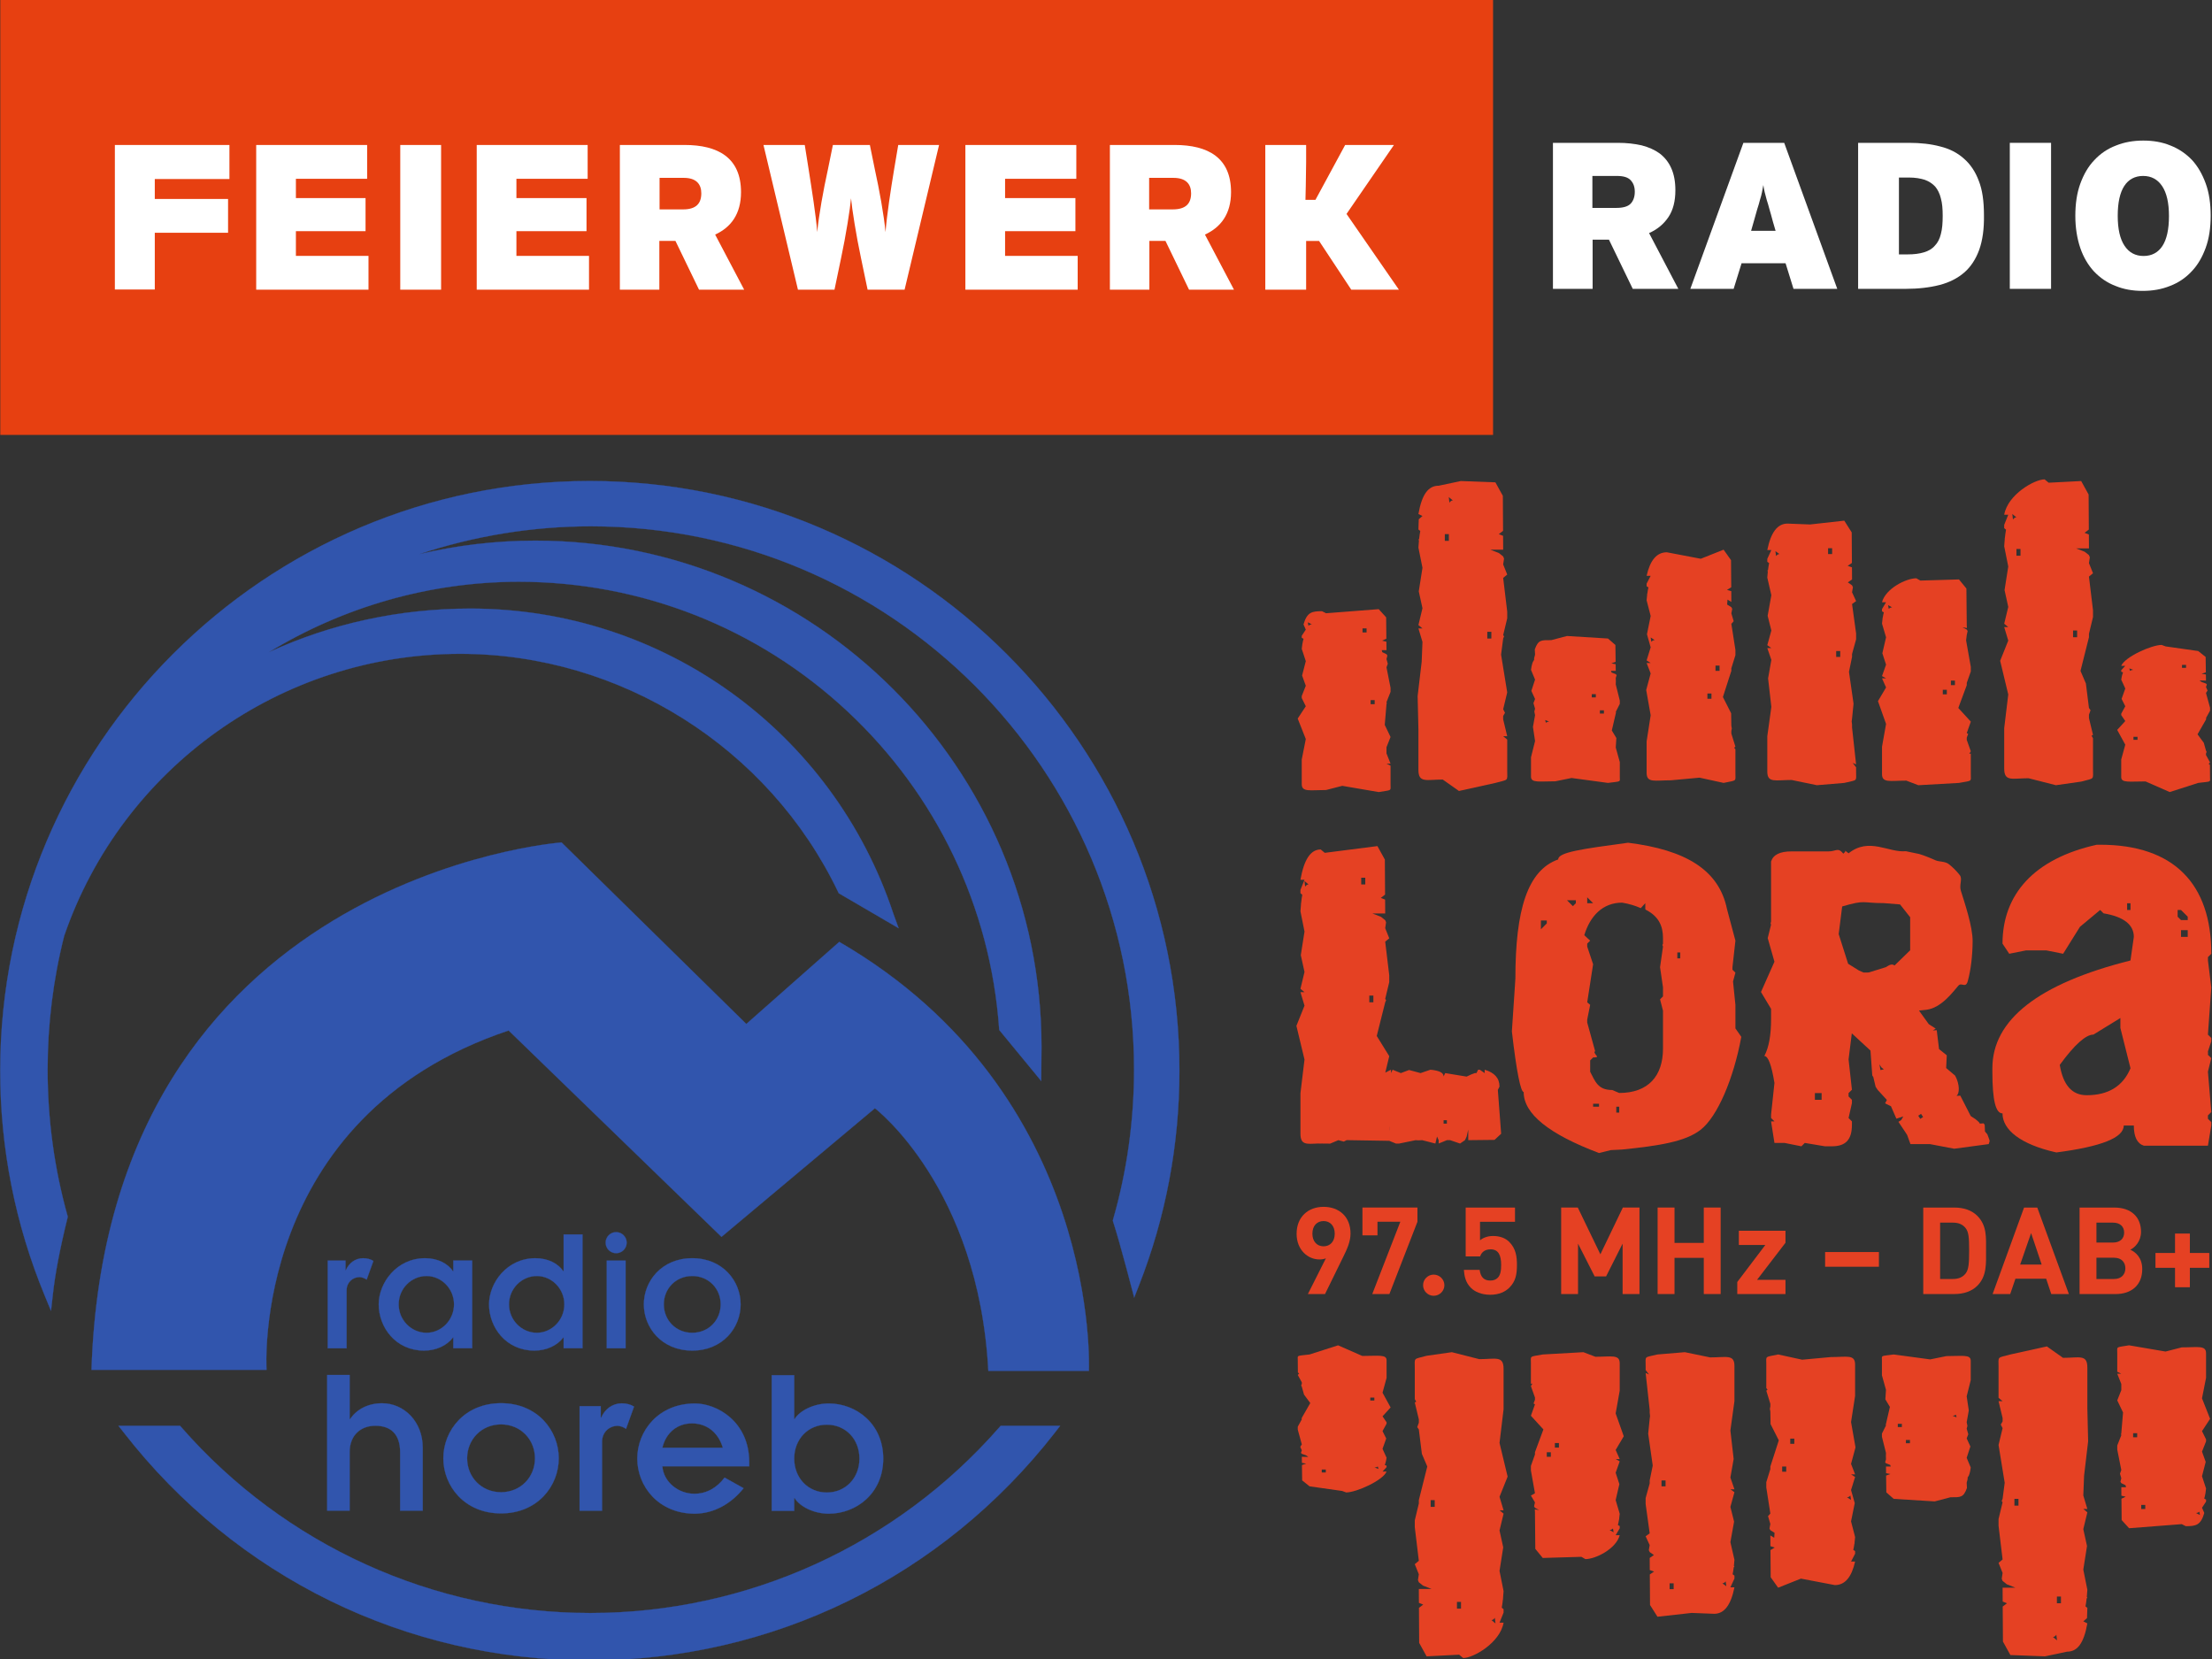 <svg width="800" height="600" version="1.1" viewBox="0 0 800 600" xmlns="http://www.w3.org/2000/svg">
 <rect x="0" y="0" width="800" height="600" fill="#333333" stroke="none"/>
 <g transform="matrix(20.891 0 0 20.891 -8501.3 -11106)">
  <g transform="matrix(1.25,0,0,-1.25,412.61,553.44)">
   <path d="m0 0h0.246v-0.133h5e-3c0.042 0.1 0.133 0.166 0.238 0.166 0.058 0 0.108-0.015 0.143-0.038l-0.093-0.258c-0.025 0.02-0.073 0.035-0.098 0.035-0.095 0-0.18-0.073-0.18-0.183v-0.803h-0.261v1.214" fill="#3155ad"/>
   <path d="m0 0h0.246v-0.133h5e-3c0.042 0.1 0.133 0.166 0.238 0.166 0.058 0 0.108-0.015 0.143-0.038l-0.093-0.258c-0.025 0.02-0.073 0.035-0.098 0.035-0.095 0-0.18-0.073-0.18-0.183v-0.803h-0.261z" fill="none" stroke="#3155ad" stroke-width=".003"/>
  </g>
  <g transform="matrix(1.25,0,0,-1.25,414.32,554.69)">
   <path d="m0 0c0.206 0 0.381 0.176 0.381 0.394s-0.175 0.393-0.381 0.393c-0.211 0-0.386-0.175-0.386-0.393s0.175-0.394 0.386-0.394zm0.371-0.065h-5e-3c-0.083-0.111-0.233-0.181-0.399-0.181-0.398 0-0.629 0.326-0.629 0.64 0 0.298 0.248 0.639 0.642 0.639 0.181 0 0.318-0.078 0.386-0.18h5e-3v0.148h0.261v-1.214h-0.261v0.148" fill="#3155ad"/>
   <path d="m0 0c0.206 0 0.381 0.176 0.381 0.394s-0.175 0.393-0.381 0.393c-0.211 0-0.386-0.175-0.386-0.393s0.175-0.394 0.386-0.394z" fill="none" stroke="#3155ad" stroke-width=".003"/>
   <g transform="translate(.371 -.065)">
    <path d="m0 0h-5e-3c-0.083-0.11-0.233-0.181-0.399-0.181-0.399 0-0.629 0.327-0.629 0.64 0 0.298 0.248 0.639 0.642 0.639 0.18 0 0.318-0.077 0.386-0.18h5e-3v0.148h0.261v-1.214h-0.261z" fill="none" stroke="#3155ad" stroke-width=".003"/>
   </g>
  </g>
  <g transform="matrix(1.25,0,0,-1.25,416.23,554.69)">
   <path d="m0 0c0.206 0 0.381 0.176 0.381 0.394s-0.175 0.393-0.381 0.393c-0.211 0-0.386-0.175-0.386-0.393s0.175-0.394 0.386-0.394zm0.371-0.065h-5e-3c-0.083-0.111-0.233-0.181-0.399-0.181-0.398 0-0.629 0.326-0.629 0.64 0 0.298 0.248 0.639 0.642 0.639 0.181 0 0.318-0.078 0.386-0.18h5e-3v0.509h0.261v-1.575h-0.261v0.148" fill="#3155ad"/>
   <path d="m0 0c0.206 0 0.381 0.176 0.381 0.394s-0.175 0.393-0.381 0.393c-0.211 0-0.386-0.175-0.386-0.393s0.175-0.394 0.386-0.394z" fill="none" stroke="#3155ad" stroke-width=".003"/>
   <g transform="translate(.371 -.065)">
    <path d="m0 0h-5e-3c-0.083-0.11-0.233-0.181-0.399-0.181-0.399 0-0.629 0.327-0.629 0.64 0 0.298 0.248 0.639 0.642 0.639 0.18 0 0.318-0.077 0.386-0.18h5e-3v0.509h0.261v-1.575h-0.261z" fill="none" stroke="#3155ad" stroke-width=".003"/>
   </g>
  </g>
  <g transform="matrix(1.25,0,0,-1.25,417.44,553.44)">
   <path d="m0 0h0.261v-1.214h-0.261zm0.13 0.394c0.081 0 0.146-0.065 0.146-0.146 0-0.08-0.065-0.145-0.146-0.145-0.08 0-0.145 0.065-0.145 0.145 0 0.081 0.065 0.146 0.145 0.146" fill="#3155ad"/>
   <path d="m0 0h0.261v-1.214h-0.261z" fill="none" stroke="#3155ad" stroke-width=".003"/>
   <g transform="translate(.13 .394)">
    <path d="m0 0c0.08 0 0.145-0.065 0.145-0.145 0-0.081-0.065-0.146-0.145-0.146s-0.146 0.065-0.146 0.146c0 0.08 0.066 0.145 0.146 0.145z" fill="none" stroke="#3155ad" stroke-width=".003"/>
   </g>
  </g>
  <g transform="matrix(1.25,0,0,-1.25,418.92,554.69)">
   <path d="m0 0c0.228 0 0.394 0.176 0.394 0.394s-0.166 0.393-0.394 0.393-0.394-0.175-0.394-0.393 0.166-0.394 0.394-0.394zm0 1.033c0.424 0 0.67-0.318 0.67-0.639s-0.246-0.64-0.67-0.64-0.67 0.319-0.67 0.64 0.246 0.639 0.67 0.639" fill="#3155ad"/>
   <path d="m0 0c0.228 0 0.394 0.176 0.394 0.394s-0.166 0.393-0.394 0.393-0.394-0.175-0.394-0.393 0.166-0.394 0.394-0.394z" fill="none" stroke="#3155ad" stroke-width=".003"/>
   <g transform="translate(0,1.033)">
    <path d="m0 0c0.424 0 0.67-0.318 0.67-0.64 0-0.321-0.246-0.639-0.67-0.639s-0.67 0.318-0.67 0.639c0 0.322 0.246 0.64 0.67 0.64z" fill="none" stroke="#3155ad" stroke-width=".003"/>
   </g>
  </g>
  <g transform="matrix(1.25,0,0,-1.25,412.6,555.42)">
   <path d="m0 0h0.311v-0.613h6e-3c0.087 0.134 0.246 0.221 0.443 0.221 0.305 0 0.563-0.254 0.563-0.613v-0.874h-0.312v0.805c0 0.263-0.137 0.371-0.344 0.371-0.2 0-0.356-0.129-0.356-0.365v-0.811h-0.311v1.879" fill="#3155ad"/>
   <path d="m0 0h0.311v-0.613h6e-3c0.087 0.134 0.246 0.221 0.443 0.221 0.305 0 0.563-0.254 0.563-0.613v-0.874h-0.312v0.805c0 0.263-0.137 0.371-0.344 0.371-0.2 0-0.356-0.129-0.356-0.365v-0.811h-0.311z" fill="none" stroke="#3155ad" stroke-width=".003"/>
  </g>
  <g transform="matrix(1.25,0,0,-1.25,415.61,557.45)">
   <path d="m0 0c0.272 0 0.47 0.209 0.47 0.47 0 0.26-0.198 0.47-0.47 0.47s-0.47-0.21-0.47-0.47c0-0.261 0.198-0.47 0.47-0.47zm0 1.233c0.506 0 0.799-0.38 0.799-0.763s-0.293-0.763-0.799-0.763-0.799 0.38-0.799 0.763 0.293 0.763 0.799 0.763" fill="#3155ad"/>
   <path d="m0 0c0.272 0 0.47 0.209 0.47 0.47 0 0.26-0.198 0.47-0.47 0.47s-0.47-0.21-0.47-0.47c0-0.261 0.198-0.47 0.47-0.47z" fill="none" stroke="#3155ad" stroke-width=".003"/>
   <g transform="translate(0,1.233)">
    <path d="m0 0c0.506 0 0.799-0.38 0.799-0.763s-0.293-0.763-0.799-0.763-0.799 0.38-0.799 0.763 0.293 0.763 0.799 0.763z" fill="none" stroke="#3155ad" stroke-width=".003"/>
   </g>
  </g>
  <g transform="matrix(1.25,0,0,-1.25,416.97,555.96)">
   <path d="m0 0h0.293v-0.159h6e-3c0.051 0.12 0.159 0.198 0.285 0.198 0.068 0 0.128-0.018 0.17-0.045l-0.111-0.308c-0.03 0.024-0.086 0.042-0.116 0.042-0.114 0-0.216-0.087-0.216-0.219v-0.957h-0.311v1.448" fill="#3155ad"/>
   <path d="m0 0h0.293v-0.159h6e-3c0.051 0.12 0.159 0.198 0.285 0.198 0.068 0 0.128-0.018 0.17-0.045l-0.111-0.308c-0.03 0.024-0.086 0.042-0.116 0.042-0.114 0-0.216-0.087-0.216-0.219v-0.957h-0.311z" fill="none" stroke="#3155ad" stroke-width=".003"/>
  </g>
  <g transform="matrix(1.25,0,0,-1.25,419.45,556.68)">
   <path d="m0 0c-0.066 0.221-0.23 0.338-0.428 0.338-0.197 0-0.359-0.123-0.41-0.338zm0.287-0.56c-0.173-0.218-0.413-0.35-0.673-0.353-0.506 0-0.799 0.38-0.799 0.763s0.293 0.763 0.799 0.763c0.302 0 0.751-0.248 0.751-0.814v-0.056h-1.203c0.018-0.222 0.225-0.38 0.443-0.38 0.168 0 0.311 0.08 0.419 0.224l0.263-0.147" fill="#3155ad"/>
   <path d="m0 0c-0.066 0.221-0.23 0.338-0.428 0.338-0.197 0-0.359-0.123-0.41-0.338z" fill="none" stroke="#3155ad" stroke-width=".003"/>
   <g transform="translate(.287 -.56)">
    <path d="m0 0c-0.174-0.218-0.413-0.35-0.673-0.353-0.506 0-0.799 0.38-0.799 0.763s0.293 0.763 0.799 0.763c0.302 0 0.751-0.248 0.751-0.814v-0.057h-1.203c0.018-0.221 0.224-0.38 0.443-0.38 0.167 0 0.311 0.081 0.419 0.225z" fill="none" stroke="#3155ad" stroke-width=".003"/>
   </g>
  </g>
  <g transform="matrix(1.25,0,0,-1.25,421.25,556.28)">
   <path d="m0 0c-0.26 0-0.452-0.2-0.452-0.47 0-0.269 0.192-0.47 0.452-0.47s0.452 0.201 0.452 0.47c0 0.27-0.192 0.47-0.452 0.47zm-0.763 0.685h0.311v-0.607h6e-3c0.075 0.12 0.269 0.215 0.473 0.215 0.377 0 0.754-0.278 0.754-0.763s-0.377-0.763-0.754-0.763c-0.204 0-0.398 0.096-0.473 0.216h-6e-3v-0.177h-0.311v1.879" fill="#3155ad"/>
   <path d="m0 0c-0.26 0-0.452-0.2-0.452-0.47 0-0.269 0.192-0.47 0.452-0.47s0.452 0.201 0.452 0.47c0 0.27-0.192 0.47-0.452 0.47z" fill="none" stroke="#3155ad" stroke-width=".003"/>
   <g transform="translate(-.763 .685)">
    <path d="m0 0h0.311v-0.607h6e-3c0.075 0.119 0.27 0.215 0.473 0.215 0.377 0 0.754-0.278 0.754-0.763s-0.377-0.763-0.754-0.763c-0.203 0-0.398 0.096-0.473 0.215h-6e-3v-0.176h-0.311z" fill="none" stroke="#3155ad" stroke-width=".003"/>
   </g>
  </g>
  <g transform="matrix(1.25,0,0,-1.25,408.52,555.33)">
   <path d="m0 0h2.424s-0.224 3.502 3.353 4.699l2.948-2.858 2.125 1.781s1.436-1.093 1.571-3.637h1.392s0.18 3.831-3.457 5.941l-1.287-1.137-2.559 2.514s-6.286-0.464-6.51-7.303" fill="#3155ad"/>
   <path d="m0 0h2.424s-0.224 3.502 3.353 4.699l2.948-2.858 2.125 1.781s1.436-1.093 1.571-3.637h1.392s0.18 3.831-3.457 5.941l-1.287-1.137-2.559 2.514s-6.286-0.464-6.51-7.303z" fill="none" stroke="#3155ad" stroke-width=".003"/>
  </g>
  <g transform="matrix(1.25,0,0,-1.25,424.26,556.3)">
   <path d="m0 0-0.017-0.019c-1.43-1.636-3.496-2.574-5.666-2.574-2.171 0-4.236 0.938-5.666 2.574l-0.017 0.019h-0.852l0.072-0.092c1.56-2.006 3.911-3.157 6.449-3.157s4.888 1.151 6.449 3.157l0.071 0.092h-0.823" fill="#3155ad"/>
   <path d="m0 0-0.017-0.019c-1.43-1.636-3.496-2.574-5.666-2.574-2.171 0-4.236 0.938-5.666 2.574l-0.017 0.019h-0.852l0.072-0.092c1.56-2.006 3.911-3.157 6.449-3.157s4.888 1.151 6.449 3.157l0.071 0.092z" fill="none" stroke="#3155ad" stroke-width=".003"/>
  </g>
  <g transform="matrix(1.25,0,0,-1.25,406.94,550.15)">
   <path d="m0 0c0-1.08 0.208-2.13 0.618-3.121l0.085-0.206 0.025 0.221c0.031 0.288 0.1 0.647 0.204 1.068l3e-3 0.015-4e-3 0.014c-0.183 0.656-0.275 1.337-0.275 2.023 0 0.627 0.077 1.25 0.23 1.853 0.804 2.334 3.009 3.905 5.484 3.905 2.22 0 4.275-1.295 5.235-3.299l8e-3 -0.017 0.829-0.484-0.073 0.201c-0.839 2.527-3.192 4.225-5.857 4.225-0.984 0-1.933-0.208-2.794-0.605 1.038 0.632 2.236 0.977 3.464 0.977 1.697 0 3.314-0.638 4.553-1.796 1.233-1.152 1.978-2.71 2.099-4.387l2e-3 -0.025 0.581-0.706 4e-3 0.472c0 3.866-3.145 7.011-7.011 7.011-0.549 0-1.087-0.065-1.611-0.188 0.764 0.254 1.569 0.387 2.381 0.387 4.148 0 7.523-3.375 7.523-7.524 0-0.705-0.097-1.403-0.29-2.075l-4e-3 -0.017 5e-3 -0.017c0.098-0.301 0.291-1.049 0.291-1.049l0.065 0.166c0.372 0.949 0.561 1.951 0.561 2.978 0 4.502-3.663 8.165-8.166 8.165-4.502 0-8.165-3.663-8.165-8.165" fill="#3155ad"/>
   <path d="m0 0c0-1.08 0.208-2.13 0.618-3.121l0.085-0.206 0.025 0.221c0.031 0.288 0.1 0.647 0.204 1.068l3e-3 0.015-4e-3 0.014c-0.183 0.656-0.275 1.337-0.275 2.023 0 0.627 0.077 1.25 0.23 1.853 0.804 2.334 3.009 3.905 5.484 3.905 2.22 0 4.275-1.295 5.235-3.299l8e-3 -0.017 0.829-0.484-0.073 0.201c-0.839 2.527-3.192 4.225-5.857 4.225-0.984 0-1.933-0.208-2.794-0.605 1.038 0.632 2.236 0.977 3.464 0.977 1.697 0 3.314-0.638 4.553-1.796 1.233-1.152 1.978-2.71 2.099-4.387l2e-3 -0.025 0.581-0.706 4e-3 0.472c0 3.866-3.145 7.011-7.011 7.011-0.549 0-1.087-0.065-1.611-0.188 0.764 0.254 1.569 0.387 2.381 0.387 4.148 0 7.523-3.375 7.523-7.524 0-0.705-0.097-1.403-0.29-2.075l-4e-3 -0.017 5e-3 -0.017c0.098-0.301 0.291-1.049 0.291-1.049l0.065 0.166c0.372 0.949 0.561 1.951 0.561 2.978 0 4.502-3.663 8.165-8.166 8.165-4.502 0-8.165-3.663-8.165-8.165z" fill="none" stroke="#3155ad" stroke-width=".003"/>
  </g>
 </g>
 <g transform="matrix(.533 0 0 .533 468.86 173.25)" fill="#e54123">
  <path d="m423.33 434.15-1.389-2.143 1.907-1.241 1.404 2.128zm-6.857-136.81v22.419l-10.626 10.33c-1.522-1.286-3.296-0.576-5.897 1.138l-11.572 3.591-3.488 0.044-3.192-1.374-7.33-4.582-6.399-20.129 2.365-18.754c16.05-4.715 13.168-2.261 28.302-2.261l10.966 0.887zm-20.143 103.7-0.739-3.916 1.389 2.143 1.641 1.256zm-39.947 20.188h-4.567v-4.567h4.567zm35.07-15.473 1.567 6.606 1.404 2.143 6.237 6.798-1.227 2.32 4.005 1.966 3.68 8.439 4.685-1.522-1.374 2.424-1.921 1.241 4.522 6.769 1.389 2.143 2.246 6.192h13.168l16.508 3.133 23.41-3.133c1.108-2.911 0.636-2.04-0.887-6.591l-1.641-1.966-0.177-4.448-0.695-1.079-2.616 0.177-0.695-1.064-2.187-1.907-3.296-2.158-7.079-13.848-2.616 0.177c2.143-1.404 2.394-7.655-0.872-13.729l-6.104-5.187 0.414-8.631-5.247-4.212-1.567-12.828-2.616 0.177 1.907-1.241-4.7-3.044-6.636-9.207c1.714-0.148 3.399-0.325 5.04-0.532 10.301-1.3 18.237-12.444 21.681-16.36 2.217-2.527 4.966 2.128 6.399-3.118 2.069-7.582 3.237-17.292 3.281-27.09 0.044-9.931-5.498-26.203-7.966-34.139-1.33-4.301 1.36-8.01-0.828-10.759-2.453-3.074-4.966-5.498-7.434-7.404-2.453-1.907-6.636-1.522-8.867-2.527-7.301-3.266-11.084-4.286-11.084-4.286l-9.148-1.907c-11.72 1.138-24.858-9.725-38.854 1.419l-2.291-1.773v0.754l-1.256 1.271c-3.724-4.582-4.744-1.537-10.168-1.537h-25.154c-7.7 0-12.281 2.276-13.714 6.857v40.554l-0.34 1.596 0.34 0.68-2.276 9.148 4.567 16.005-9.133 20.557 6.843 11.439v6.857c0 10.863-1.419 19.138-4.567 25.139 2.571 0 4.862 6 6.857 18.281l-2.291 21.489v2.291l2.291 2.291h-2.291l2.291 14.617h6.857l11.439 2.291 2.276-2.291 13.714 2.291h4.567c9.148 0 13.714-4.049 13.714-14.632v-2.276l-2.276-2.291 2.276-10.064v-2.276l-2.276-2.291v-2.291l2.276-2.276-2.276-20.573 2.202-17.676 12.666 11.69 1.212 16.862" stroke-width="1.333"/>
  <path transform="matrix(1.333,0,0,-1.333,-18.313,830.17)" d="m27.567 245.07c-3.281 0-5.686-2.35-5.686-6.429 0-3.891 2.283-6.429 5.686-6.429 3.281 0 5.686 2.35 5.686 6.429s-2.405 6.429-5.686 6.429m10.076-18.112-9.333-19.043h-8.723l9.156 18.179c-1.053-0.432-2.228-0.565-3.281-0.565-5.93 0-11.617 4.888-11.617 13.046 0 8.657 5.93 13.734 13.723 13.734s13.723-4.888 13.723-13.601c0-4.024-1.663-7.737-3.647-11.75"/>
  <path transform="matrix(1.333,0,0,-1.333,-18.313,830.17)" d="m61.08 207.92h-8.723l14.288 36.789h-11.628v-6.928h-7.659v14.166h27.999v-7.238z"/>
  <path transform="matrix(1.333,0,0,-1.333,-18.313,830.17)" d="m122.11 211.13c-1.984-1.973-5.132-3.58-9.71-3.58s-7.914 1.607-9.832 3.525c-2.716 2.716-3.336 5.93-3.58 9.145h8.036c0.432-3.458 2.039-5.442 5.376-5.442 1.552 0 2.849 0.432 3.835 1.419 1.419 1.43 1.729 3.78 1.729 6.562 0 5.066-1.485 7.914-5.376 7.914-3.281 0-4.766-1.862-5.321-3.591h-7.36v24.862h25.106v-7.238h-17.802v-9.466c1.175 1.119 3.647 2.228 6.617 2.228 3.647 0 6.429-1.175 8.214-2.971 3.469-3.458 3.957-7.604 3.957-11.738 0-4.944-0.676-8.413-3.891-11.628"/>
  <path transform="matrix(1.333,0,0,-1.333,-18.313,830.17)" d="m179.79 207.92v25.661l-8.413-16.693h-5.808l-8.469 16.693v-25.661h-8.591v44.028h8.469l11.495-23.809 11.439 23.809h8.469v-44.028z"/>
  <path transform="matrix(1.333,0,0,-1.333,-18.313,830.17)" d="m221.11 207.92v18.422h-14.898v-18.422h-8.602v44.028h8.602v-18.001h14.898v18.001h8.591v-44.028z"/>
  <path transform="matrix(1.333,0,0,-1.333,-18.313,830.17)" d="m238.16 207.92v6.119l14.288 18.866h-13.49v7.227h23.743v-6.119l-14.465-18.855h14.465v-7.238z"/>
  <path transform="matrix(1.333,0,0,-1.333,-18.313,830.17)" d="m282.87 229.3h27.39v-7.482h-27.39z"/>
  <path transform="matrix(1.333,0,0,-1.333,-18.313,830.17)" d="m354.34 241.55c-1.485 1.796-3.458 2.716-6.429 2.716h-6.495v-28.687h6.495c2.971 0 4.944 0.931 6.429 2.727 1.607 1.973 1.851 5.132 1.851 11.805s-0.244 9.455-1.851 11.439m5.997-29.429c-2.904-2.904-7.05-4.201-11.628-4.201h-15.884v44.016h15.884c4.578 0 8.723-1.297 11.628-4.201 4.944-4.944 4.456-11.007 4.456-17.624s0.488-13.046-4.456-17.99"/>
  <path transform="matrix(1.333,0,0,-1.333,-18.313,830.17)" d="m387.73 238.95-5.564-16.017h10.94zm10.264-31.037-2.594 7.792h-15.651l-2.649-7.792h-8.967l16.006 44.016h6.739l16.084-44.016z"/>
  <path transform="matrix(1.333,0,0,-1.333,-18.313,830.17)" d="m429.96 226.4h-8.967v-10.818h8.967c3.891 0 5.753 2.472 5.753 5.442 0 2.96-1.862 5.376-5.753 5.376m-0.554 17.868h-8.413v-10.142h8.413c3.647 0 5.686 2.04 5.686 5.077 0 3.026-2.039 5.066-5.686 5.066m1.419-36.357h-18.422v44.028h17.68c8.591 0 13.601-4.822 13.601-12.37 0-4.888-3.215-8.036-5.442-9.089 2.66-1.23 6.063-4.013 6.063-9.887 0-8.225-5.631-12.681-13.479-12.681"/>
  <path transform="matrix(1.333,0,0,-1.333,-18.313,830.17)" d="m468.54 221.27v-9.887h-7.548v9.887h-9.954v7.548h9.954v9.887h7.548v-9.887h9.887v-7.548z"/>
  <path transform="matrix(1.333,0,0,-1.333,-18.313,830.17)" d="m83.615 207.03c-2.971 0-5.387 2.416-5.387 5.387s2.416 5.387 5.387 5.387 5.454-2.416 5.454-5.387-2.483-5.387-5.454-5.387"/>
  <path transform="matrix(1.333,0,0,-1.333,-18.313,830.17)" d="m19.555 549.84 2.062-1.042c-0.654 0-1.23-0.244-1.729-0.698zm27.844-3.07h2.062v-2.084h-2.062zm4.123-36.523h2.062v-2.084h-2.062zm-32.998-19.819-2.062-10.43v-12.514c0-4.179 4.123-3.004 12.381-3.004l8.247 2.128 18.555-3.17c6.961 1.175 6.019 0.388 6.019 4.046v9.389l-2.062 1.042h2.062l-2.062 5.21v3.137l2.062 5.21-2.949 6.152 0.887 10.541 0.144 0.466-0.144 0.576 2.062 5.221v2.084l-2.062 10.43 0.665 1.829-0.665 2.35 0.443 1.807-0.443 0.676-2.15 1.042-0.266 1.042h2.416l-0.044 4.29-2.195 0.532 2.173 1.009-0.111 10.863-3.78 4.168-26.802-2.084-2.073 1.042c-5.154 0-7.604-0.477-9.411-6.739l1.164-2.649-2.062-3.126v-1.053l0.931-0.466c-0.222-0.698-0.41-1.552-0.576-2.483l-0.078-0.443c-0.111-0.687-0.2-1.408-0.277-2.217l2.062-6.252-1.884-7.305 1.884-5.221-2.062-5.21v-1.042l2.062-4.179-4.123-6.263z"/>
  <path transform="matrix(1.333,0,0,-1.333,-18.313,830.17)" d="m91.304 613.61 2.062-1.718c-0.654 0-1.23-0.399-1.729-1.142zm-2.017-18.877h2.062v-3.425h-2.062zm21.626-49.714h2.062v-3.425h-2.062zm-35.459-32.721 0.399-16.992v-20.573c0-6.85 4.135-4.921 12.381-4.921l8.247-5.819 18.555 4.101c6.961 1.929 6.019 0.643 6.019 6.64v15.43l-2.062 1.718h2.062l-2.062 8.568v1.718l0.931 1.629-0.931 1.796 2.062 8.579-3.126 19.232 1.064 8.191 0.477 1.142-0.477 0.576 2.062 8.568v3.425l-2.062 17.148 2.062 1.718-2.062 5.143 0.443 2.96-0.443 1.108-2.15 1.718-4.378 1.718h6.529l-0.044 7.05-2.184 0.876 2.173 1.663-0.111 17.835-3.791 6.861-17.591 0.665-11.273-2.383c-5.154 0-8.513-4.112-10.32-14.399l2.062-1.031-1.884-1.629-0.177-5.221 0.942-0.776c-0.233-1.153-0.421-2.538-0.587-4.079l-0.355-0.288 0.277-0.443c-0.1-1.131-0.2-2.317-0.277-3.636l2.062-10.286-1.884-12.004 1.884-8.568-2.062-8.568 2.062-1.718h-2.062l2.062-6.861-0.399-10.076z"/>
  <path transform="matrix(1.333,0,0,-1.333,-18.313,830.17)" d="m142.44 499.28c-0.665 0-1.23-0.2-1.729-0.543l-0.333 1.363zm21.659 14h2.062v-1.652h-2.062zm4.123-8.225h2.062v-1.652h-2.062zm8.081-18.943 0.31 4.822-2.317 3.857 2.006 8.613 0.122 0.466-0.122 0.355 2.062 4.123v1.641l-2.062 8.236 0.055 1.541-0.055 1.762 0.443 1.419-0.443 0.532-2.15 0.831-0.266 0.82h2.416l-0.044 3.392-2.184 0.41 2.162 0.809-0.111 8.568-3.78 3.292-20.85 1.286-8.014-2.106c-5.165 0-6.595 0.222-8.391-4.711l0.133-2.705-0.477-1.796v-0.82l-0.643-1.053c-0.233-0.554-0.421-1.219-0.587-1.962l-0.078-0.344c-0.1-0.543-0.2-1.119-0.277-1.751l2.062-4.944-1.884-5.764 1.884-4.112-0.82-2.128 0.82-2.815-0.377-1.43 0.377-1.862-1.075-5.986 1.075-7.194-2.062-8.236v-9.887c0-3.292 4.135-2.361 12.381-2.361l8.247 1.685 18.555-2.505c6.961 0.92 6.019 0.299 6.019 3.181v7.415"/>
  <path transform="matrix(1.333,0,0,-1.333,-18.313,830.17)" d="m194.08 542.13 2.062-1.33c-0.654 0-1.23-0.31-1.729-0.887zm28.875-28.531h2.062v-2.66h-2.062zm4.123 14.199h2.062v-2.66h-2.062zm8.069-1.33 2.073 6.651v2.66l-2.073 13.301 1.186 1.319-1.186 4.002 0.454 2.295-0.454 0.865-2.139 1.33 0.177 2.516 1.962-1.186-0.033 5.476-2.195 0.676 2.173 1.297-0.111 13.833-3.78 5.321-11.617-4.622-17.259 3.292c-5.154 0-8.502-3.99-10.309-11.971h2.062l-2.062-3.99v-1.33l0.931-0.599c-0.233-0.898-0.41-1.973-0.576-3.159l-0.122-0.266 0.044-0.31c-0.111-0.876-0.2-1.796-0.277-2.815l2.062-7.981-1.884-9.311 1.884-6.651-2.062-6.651 2.062-1.33h-2.062l2.062-5.321-2.272-8.413 2.272-12.88-2.062-13.301v-15.962c0-5.321 4.123-3.824 12.37-3.824l14.576 1.341 12.237-2.671c6.961 1.496 6.019 0.499 6.019 5.154v11.971l-0.632 0.776 0.632 0.554-2.073 6.651v1.33l0.244 1.253-0.244 1.408-0.1 6.351-4.19 8.28 4.29 13.312"/>
  <path transform="matrix(1.333,0,0,-1.333,-18.313,830.17)" d="m257.57 586.08 2.062-1.496c-0.654 0-1.23-0.355-1.729-0.998zm26.813 1.496h2.062v-2.993h-2.062zm4.123-52.352h2.062v-2.993h-2.062zm8.081-1.496 2.062 7.471v2.993l-2.062 14.964 2.062 1.496-2.062 4.489 0.443 2.583-0.443 0.964-2.15 1.496 2.15 1.496-0.044 6.163-2.195 0.754 2.173 1.463-0.111 15.563-3.78 5.974-17.392-1.94-11.484 0.443c-5.154 0-8.502-4.478-10.309-13.457h2.062l-2.062-4.489v-1.496l0.931-0.676c-0.222-1.009-0.41-2.217-0.576-3.558l-0.355-0.255 0.277-0.388c-0.111-0.975-0.2-2.017-0.277-3.17l2.062-8.967-1.884-10.475 1.884-7.482-2.062-7.471 2.062-1.496h-2.062l2.062-5.986-1.663-9.433 1.663-14.498-2.062-14.964v-17.946c0-5.986 4.123-4.301 12.381-4.301l12.847-2.66 13.955 1.164c6.961 1.685 6.019 0.554 6.019 5.797v2.128l-1.729 2.25 1.729-0.754-2.062 18.81v1.496l-0.188 1.596 0.188 1.397 0.765 7.615-2.328 16.217 1.563 7.582"/>
  <path transform="matrix(1.333,0,0,-1.333,-18.313,830.17)" d="m314.93 558.61 2.062-1.164c-0.654 0-1.23-0.277-1.729-0.765zm27.844-43.119h2.062v-2.317h-2.062zm4.123 4.689h2.062v-2.317h-2.062zm8.081-1.164 2.062 5.808v2.317l-2.062 11.605-0.333 1.962 0.333 2.682 0.443 2.006-0.443 0.754-2.15 1.164 2.228-0.366-0.078 1.519-0.044 4.777-0.022 1.718-0.111 12.082-3.78 4.633-19.664-0.576-2.062 1.164c-5.154 0-15.651-5.221-17.458-12.193h2.062l-2.062-3.481v-1.153l0.931-0.532c-0.222-0.776-0.41-1.718-0.576-2.76l-0.1-0.2 0.022-0.299c-0.111-0.754-0.2-1.563-0.277-2.461l2.062-6.961-1.884-8.125 1.884-5.797-2.062-5.808 2.062-1.164h-2.062l2.062-4.633-4.123-6.972 4.123-11.605-2.062-11.605v-13.922c0-4.644 4.123-3.336 12.381-3.336l6.108-2.328 20.695 1.164c6.961 1.308 6.019 0.432 6.019 4.5v10.442l-0.787-0.133 0.787 1.297-2.062 5.797v1.164l0.72 1.873-0.72 0.443 2.062 5.808-6.362 6.961 4.301 11.605"/>
  <path transform="matrix(1.333,0,0,-1.333,-18.313,830.17)" d="m378.16 605.01 2.062-1.718c-0.654 0-1.23-0.399-1.729-1.142zm2.106-17.846h2.062v-3.425h-2.062zm28.831-41.478h2.062v-3.425h-2.062zm8.081-1.707 2.062 8.568v3.425l-2.062 17.148 2.062 1.718-2.062 5.143 0.443 2.96-0.443 1.108-2.15 1.718-4.378 1.718h6.529l-0.044 7.05-2.195 0.876 2.173 1.663-0.111 17.835-3.78 6.861-16.56-0.854-2.062 1.707c-5.154 0-18.755-7.715-20.562-18.001h2.062l-2.062-5.143v-1.707l0.931-0.776c-0.222-1.153-0.41-2.538-0.576-4.079l-0.078-0.31v-0.421c-0.111-1.131-0.2-2.317-0.277-3.636l2.062-10.286-1.884-12.004 1.884-8.568-2.062-8.568 2.062-1.718h-2.062l2.062-6.861-4.123-10.286 4.123-17.137-2.062-17.148v-20.573c0-6.85 4.123-4.921 12.381-4.921l13.944-3.547 12.858 1.829c6.961 1.929 6.019 0.643 6.019 6.64v15.43l-0.732 1.297 0.732 0.421-2.062 8.568v1.718l0.809 2.25-0.809 1.175-1.552 12.426-2.749 6.429 4.301 17.148"/>
  <path transform="matrix(1.333,0,0,-1.333,-18.313,830.17)" d="m439.79 525.64c-0.665 0-1.23-0.177-1.729-0.499l-0.333 1.252zm24.752 2.538h2.062v-1.508h-2.062zm-24.707-36.623h2.062v-1.508h-2.062zm-6.229 11.051 2.062-3.015-4.123-4.511 4.123-7.515-2.062-7.526v-9.023c0-3.004 4.123-2.162 12.37-2.162l12.315-5.409 14.498 4.655c6.961 0.842 6.019 0.277 6.019 2.915l-0.055 6.274-0.643 0.477 0.698 0.765-2.062 3.769v0.743l0.333 0.854-0.333 0.654-1.119 3.979-3.181 4.301 4.301 7.515 0.111 0.543-0.111 0.211 2.062 3.758v1.508l-2.062 7.515 0.798 1.252-0.798 1.762 0.443 1.297-0.443 0.488-2.15 0.754-1.164 0.82 3.314-0.067-0.044 3.093-2.195 0.388 2.173 0.721-0.111 7.826-3.78 3.015-16.56 2.35-2.062 0.754c-5.165 0-18.755-6.119-20.562-10.63h2.062l-2.062-2.25v-0.754l0.931-0.344c-0.233-0.499-0.41-1.108-0.576-1.785v-0.144l-0.078-0.177c-0.111-0.499-0.2-1.02-0.277-1.596l2.062-4.511-1.884-5.265 1.884-3.758-2.062-3.769"/>
  <path transform="matrix(1.333,0,0,-1.333,-18.313,830.17)" d="m473.69 95.415-2.062 1.042c0.654 0 1.23 0.244 1.729 0.698zm-27.844 3.07h-2.062v2.084h2.062zm-4.123 36.523h-2.062v2.084h2.062zm32.998 19.819 2.062 10.43v12.514c0 4.179-4.123 3.004-12.381 3.004l-8.247-2.128-18.555 3.17c-6.961-1.175-6.019-0.388-6.019-4.046v-9.389l2.062-1.042h-2.062l2.062-5.21v-3.137l-2.062-5.21 2.949-6.152-0.887-10.541-0.144-0.466 0.144-0.576-2.062-5.221v-2.084l2.062-10.43-0.665-1.829 0.665-2.35-0.443-1.796 0.443-0.687 2.15-1.042 0.266-1.042h-2.416l0.044-4.29 2.195-0.532-2.173-1.009 0.111-10.863 3.78-4.168 26.802 2.084 2.073-1.042c5.154 0 7.604 0.477 9.411 6.739l-1.164 2.649 2.062 3.126v1.042l-0.931 0.477c0.233 0.698 0.41 1.552 0.576 2.483l0.078 0.443c0.111 0.687 0.2 1.408 0.277 2.217l-2.062 6.252 1.884 7.305-1.884 5.221 2.062 5.21v1.042l-2.062 4.179 4.123 6.263z"/>
  <path transform="matrix(1.333,0,0,-1.333,-18.313,830.17)" d="m400.91 31.64-2.062 1.718c0.654 0 1.23 0.399 1.729 1.142zm2.017 18.877h-2.062v3.425h2.062zm-21.626 49.703h-2.062v3.425h2.062zm35.459 32.732-0.399 16.992v20.573c0 6.85-4.135 4.921-12.381 4.921l-8.247 5.819-18.555-4.101c-6.961-1.929-6.019-0.643-6.019-6.64v-15.43l2.062-1.718h-2.062l2.062-8.568v-1.718l-0.931-1.629 0.931-1.796-2.062-8.579 3.126-19.232-1.064-8.191-0.477-1.142 0.477-0.576-2.062-8.568v-3.425l2.062-17.148-2.062-1.718 2.062-5.143-0.443-2.96 0.443-1.108 2.15-1.718 4.378-1.718h-6.529l0.044-7.05 2.184-0.876-2.173-1.663 0.122-17.835 3.78-6.861 17.591-0.665 11.273 2.383c5.154 0 8.513 4.112 10.32 14.399l-2.062 1.031 1.884 1.629 0.177 5.221-0.942 0.776c0.233 1.153 0.421 2.538 0.587 4.079l0.355 0.288-0.277 0.443c0.1 1.131 0.2 2.317 0.277 3.636l-2.062 10.286 1.884 12.004-1.884 8.568 2.062 8.568-2.062 1.718h2.062l-2.062 6.861 0.399 10.076z"/>
  <path transform="matrix(1.333,0,0,-1.333,-18.313,830.17)" d="m347.72 145.97c0.665 0 1.23 0.2 1.729 0.554l0.333-1.375zm-21.659-14h-2.062v1.652h2.062zm-4.123 8.225h-2.062v1.652h2.062zm-8.081 18.943-0.321-4.822 2.317-3.857-1.995-8.613-0.122-0.466 0.122-0.355-2.062-4.123v-1.641l2.062-8.236-0.055-1.541 0.055-1.762-0.443-1.419 0.443-0.532 2.15-0.831 0.266-0.82h-2.416l0.044-3.392 2.184-0.41-2.173-0.809 0.122-8.568 3.78-3.292 20.85-1.286 8.014 2.106c5.165 0 6.595-0.222 8.391 4.711l-0.133 2.705 0.477 1.796v0.82l0.643 1.053c0.233 0.554 0.421 1.219 0.587 1.951l0.078 0.355c0.1 0.543 0.2 1.119 0.277 1.751l-2.062 4.944 1.884 5.764-1.884 4.112 0.82 2.128-0.82 2.815 0.377 1.43-0.377 1.862 1.075 5.986-1.075 7.194 2.062 8.236v9.887c0 3.292-4.135 2.361-12.381 2.361l-8.247-1.685-18.555 2.505c-6.961-0.92-6.019-0.299-6.019-3.181v-7.415"/>
  <path transform="matrix(1.333,0,0,-1.333,-18.313,830.17)" d="m296.07 103.13-2.062 1.33c0.654 0 1.23 0.321 1.729 0.887zm-28.875 28.531h-2.062v2.66h2.062zm-4.123-14.199h-2.062v2.66h2.062zm-8.081 1.33-2.062-6.651v-2.66l2.062-13.301-1.175-1.319 1.175-4.002-0.443-2.295 0.443-0.865 2.15-1.33-0.177-2.516-1.973 1.186 0.044-5.476 2.195-0.676-2.173-1.297 0.111-13.833 3.78-5.321 11.617 4.622 17.259-3.292c5.154 0 8.502 3.99 10.309 11.971h-2.062l2.062 3.99v1.33l-0.931 0.599c0.233 0.898 0.41 1.973 0.576 3.159l0.122 0.266-0.044 0.31c0.111 0.876 0.2 1.796 0.277 2.816l-2.062 7.981 1.884 9.311-1.884 6.651 2.062 6.651-2.062 1.33h2.062l-2.062 5.332 2.272 8.402-2.272 12.88 2.062 13.301v15.962c0 5.321-4.123 3.824-12.37 3.824l-14.576-1.341-12.237 2.671c-6.961-1.496-6.019-0.499-6.019-5.154v-11.971l0.621-0.776-0.621-0.554 2.062-6.651v-1.33l-0.233-1.253 0.233-1.408 0.111-6.351 4.19-8.28-4.301-13.312"/>
  <path transform="matrix(1.333,0,0,-1.333,-18.313,830.17)" d="m232.59 59.173-2.062 1.496c0.654 0 1.23 0.355 1.729 0.998zm-26.813-1.496h-2.062v2.993h2.062zm-4.123 52.352h-2.062v2.993h2.062zm-8.081 1.496-2.062-7.471v-2.993l2.062-14.964-2.062-1.496 2.062-4.489-0.443-2.583 0.443-0.964 2.15-1.496-2.15-1.496 0.044-6.152 2.195-0.765-2.173-1.463 0.111-15.563 3.78-5.974 17.392 1.94 11.484-0.443c5.154 0 8.502 4.478 10.309 13.457h-2.062l2.062 4.489v1.496l-0.931 0.676c0.222 1.009 0.41 2.217 0.576 3.558l0.355 0.255-0.277 0.388c0.111 0.975 0.2 2.017 0.277 3.17l-2.062 8.967 1.884 10.475-1.884 7.482 2.062 7.471-2.062 1.496h2.062l-2.062 5.986 1.663 9.433-1.663 14.498 2.062 14.964v17.946c0 5.986-4.123 4.301-12.381 4.301l-12.847 2.66-13.955-1.164c-6.961-1.685-6.019-0.554-6.019-5.797v-2.128l1.729-2.25-1.729 0.754 2.062-18.81v-1.496l0.188-1.596-0.188-1.397-0.765-7.615 2.317-16.217-1.552-7.582"/>
  <path transform="matrix(1.333,0,0,-1.333,-18.313,830.17)" d="m175.22 86.641-2.062 1.164c0.654 0 1.219 0.277 1.729 0.765zm-27.844 43.119h-2.062v2.317h2.062zm-4.123-4.689h-2.062v2.317h2.062zm-8.081 1.164-2.062-5.808v-2.317l2.062-11.605-2.062-1.164 2.062-3.481-0.443-2.006 0.443-0.754 2.15-1.164-2.228 0.366 0.078-1.519 0.044-4.777 0.022-1.718 0.111-12.082 3.78-4.633 19.664 0.576 2.062-1.164c5.154 0 15.651 5.221 17.458 12.193h-2.062l2.062 3.481v1.153l-0.931 0.532c0.233 0.776 0.41 1.718 0.576 2.76l0.1 0.2-0.022 0.299c0.111 0.754 0.2 1.563 0.277 2.461l-2.062 6.961 1.884 8.125-1.884 5.797 2.062 5.808-2.062 1.153h2.062l-2.062 4.644 4.123 6.972-4.123 11.605 2.062 11.605v13.922c0 4.644-4.123 3.336-12.381 3.336l-6.108 2.328-20.695-1.164c-6.961-1.308-6.019-0.432-6.019-4.5v-10.442l0.787 0.133-0.787-1.297 2.062-5.797v-1.164l-0.72-1.873 0.72-0.443-2.062-5.808 6.362-6.961-4.301-11.605"/>
  <path transform="matrix(1.333,0,0,-1.333,-18.313,830.17)" d="m115.08 40.241-2.062 1.718c0.654 0 1.23 0.399 1.729 1.142zm-17.547 7.548h-2.062v3.425h2.062zm-13.39 51.776h-2.062v3.425h2.062zm-8.081 1.707-2.062-8.568v-3.425l2.062-17.148-2.062-1.718 2.062-5.143-0.443-2.96 0.443-1.108 2.15-1.718 4.378-1.718h-6.529l0.044-7.05 2.195-0.876-2.173-1.663 0.111-17.835 3.78-6.861 16.56 0.854 2.062-1.707c5.154 0 18.755 7.715 20.562 18.001h-2.062l2.062 5.143v1.707l-0.931 0.776c0.222 1.153 0.41 2.538 0.576 4.079l0.078 0.31v0.421c0.111 1.131 0.2 2.317 0.277 3.636l-2.062 10.286 1.884 12.004-1.884 8.568 2.062 8.568-2.062 1.718h2.062l-2.062 6.861 4.123 10.275-4.123 17.148 2.062 17.148v20.573c0 6.85-4.123 4.921-12.381 4.921l-13.944 3.547-12.858-1.829c-6.961-1.929-6.019-0.643-6.019-6.64v-15.43l0.732-1.297-0.732-0.421 2.062-8.568v-1.718l-0.809-2.25 0.809-1.175 1.552-12.426 2.749-6.44-4.301-17.137"/>
  <path transform="matrix(1.333,0,0,-1.333,-18.313,830.17)" d="m53.458 119.62c0.665 0 1.23 0.177 1.729 0.499l0.333-1.252zm-24.752-2.538h-2.062v1.508h2.062zm24.707 36.623h-2.062v1.508h2.062zm6.229-11.051-2.062 3.015 4.123 4.511-4.123 7.515 2.062 7.526v9.023c0 3.015-4.123 2.162-12.37 2.162l-12.315 5.409-14.498-4.655c-6.961-0.842-6.019-0.277-6.019-2.915l0.055-6.274 0.654-0.477-0.709-0.765 2.062-3.769v-0.743l-0.333-0.854 0.333-0.654 1.119-3.979 3.181-4.301-4.301-7.515-0.111-0.543 0.111-0.211-2.062-3.758v-1.508l2.062-7.515-0.798-1.252 0.798-1.762-0.443-1.297 0.443-0.488 2.15-0.754 1.164-0.82-3.314 0.067 0.055-3.093 2.184-0.377-2.173-0.732 0.111-7.826 3.78-3.015 16.56-2.35 2.062-0.754c5.165 0 18.755 6.119 20.562 10.63h-2.062l2.062 2.25v0.754l-0.931 0.344c0.233 0.499 0.421 1.108 0.576 1.785v0.144l0.078 0.177c0.111 0.499 0.2 1.02 0.277 1.596l-2.062 4.511 1.884 5.265-1.884 3.758 2.062 3.769"/>
  <path transform="matrix(1.333,0,0,-1.333,-18.313,830.17)" d="m61.044 291.24h-0.044v1.718h0.044zm-8.125 65.188h-2.062v3.425h2.062zm-4.123 60h-2.062v3.425h2.062zm-30.604-1.142-0.333 2.86 2.062-1.718c-0.654 0-1.219-0.41-1.729-1.142m70.475-118.9h1.674v-1.718h-1.674zm-27.656-10.475 3.381-1.386h1.674l8.369 1.718 1.408-0.089 1.94 0.089 6.695-1.718 0.842 3.569 0.831-1.851v-1.718l4.19 1.718h1.674l5.021-1.718 2.505 1.718 0.842 1.785 0.831 3.636v-5.42l13.39 0.144 3.359 3.137-1.685 22.291 0.842 1.707c0 4.29-2.516 7.072-7.537 8.579v-1.718l-2.505 1.718h-0.842l-0.831-1.718h-0.842l-1.907-0.72-2.272-1.064-10.885 1.785-0.831-1.718c0 1.929-2.206 3.004-6.695 3.436l-5.032-1.718-5.853 1.574-4.19-1.574-4.179 1.718-0.842-1.718v1.718l-2.893-1.485 2.017 8.38-6.362 10.286 4.301 17.148 0.466 1.075-0.466 0.632 2.062 8.579v3.425l-2.062 17.148 2.062 1.707-2.062 5.143 0.443 2.971-0.443 1.108-2.15 1.718-4.378 1.707h6.529l-0.044 7.061-2.195 0.865 2.173 1.674-0.111 17.835-3.78 6.861-26.802-3.436-2.073 1.718c-5.154 0-8.502-5.143-10.309-15.43h2.062l-2.062-5.143v-1.718l0.931-0.776c-0.233-1.142-0.41-2.538-0.576-4.068l-0.078-0.333v-0.41c-0.111-1.119-0.2-2.317-0.277-3.625l2.062-10.286-1.884-12.004 1.884-8.568-2.062-8.568 2.062-1.718h-2.062l2.062-6.861-4.123-10.286 4.123-17.137-2.062-17.148v-20.573c0-5.841 3.004-5.309 8.978-5.021 0.377-0.111 0.953-0.022 1.951-0.022l4.19-0.044 4.179 1.762 2.771-0.732 1.419 0.732h0.831"/>
  <path transform="matrix(1.333,0,0,-1.333,-18.313,830.17)" d="m209.14 378.79h-1.496v3.004h1.496zm-8.79 7.504-0.31-0.709 0.31-0.798-1.496-10.497 1.496-10.286v-4.589l-1.496-1.496 1.496-5.786v-19.287c0-13.933-7.493-22.579-22.28-22.579l-3.569 1.508c-7.294 0-8.646 4.356-11.217 9.278v5.786l1.496 1.508c4.079 0 0.643 1.064 0.643 2.993h0.443l-4.09 14.787v1.508l1.508 7.493-1.508 1.286 3.004 19.376-3.004 9.001v1.508l1.508 1.496-3.004 2.782c3.004 9.865 9.433 16.571 19.287 16.571 3.636-0.61 6.773-1.574 9.455-2.793l2.328 2.516v-3.004l0.166-0.288c6.906-3.492 8.834-8.601 8.834-14.498zm-22.28-86.027h-1.496v3.004h1.496zm-10.286 3.004h-3.004v1.496h3.004zm-11.794 103.6-1.496-1.508-3.004 3.004h4.5zm5.786 2.993 3.004-2.993h-3.004zm-20.573-13.279-2.993-3.004v4.5h2.993zm96.014-41.456-1.219 11.883 1.219 4.5-1.508 1.496v1.286l1.508 13.501-4.29 16.072c-4.068 19.93-20.994 30.139-50.357 33.785-23.787-3.215-35.57-4.855-35.57-8.502-15.651-5.564-21.792-25.716-21.792-60.643l-0.288-4.5-1.496-22.38c2.361-20.573 4.5-30.859 5.997-30.859 0-11.14 12.858-21.426 38.363-31.07l5.997 1.496 5.786 0.288c18.855 1.929 32.145 4.002 39.86 9.998 8.624 6.617 16.882 26.126 20.783 47.364l-2.993 4.29z"/>
  <path transform="matrix(1.333,0,0,-1.333,-18.313,830.17)" d="m467.46 398.28h-3.425l-1.718 1.718v3.425h1.718l3.425-3.425zm0-8.568h-3.425v3.425h3.425zm-51.432-80.584c-7.493 0-11.993 5.143-13.711 15.43 7.493 10.286 13.279 15.43 17.137 15.43l13.723 8.435v-5.077l5.143-20.495c-3.857-9.222-11.362-13.723-22.291-13.723m22.291 94.296h-1.718v3.425h1.718zm39.427-25.716v1.718l1.718 1.707c0 35.359-18.866 55.5-56.575 55.5h-1.718c-31.934-7.072-47.996-25.284-47.996-50.357l3.425-5.143 8.568 1.718h10.286l8.579-1.718 8.568 13.723 10.286 8.568 1.718-1.718c10.286-1.707 15.418-5.786 15.418-11.993l-1.707-12.004c-46.932-11.783-70.298-30.216-70.298-54.857v-1.718c0-14.787 1.718-21.26 5.154-21.26 0-8.358 9.211-15.818 27.423-19.886 22.934 3.004 34.295 7.504 34.295 13.711h5.132c0-5.786 1.718-9.211 5.154-10.286h32.566l1.718 10.286v1.718l-1.718 1.718v1.707l1.718 1.718-1.718 20.573 1.718 6.861-1.718 1.707 0.055 0.776-0.055 0.942 1.718 5.143v1.718l-1.718 1.707 1.718 24.009z"/>
 </g>
 <g transform="translate(-4.1024e-5)">
  <rect x=".106" width="539.88" height="157.29" fill="#e74011" stroke-width=".82"/>
  <path d="m41.541 52.429h41.435v12.307h-26.995v7.221h26.502v12.226h-26.502v20.512h-14.441zm65.475 31.179h25.189v-11.979h-25.189v-6.974h25.764v-12.226h-40.122v52.347h40.615v-12.226h-26.256zm37.742 21.168h14.769v-52.347h-14.769zm42.01-21.168h25.353v-11.979h-25.353v-6.974h25.764v-12.226h-40.122v52.347h40.615v-12.226h-26.256zm71.874 1.231 10.503 19.937h-16.328l-8.533-17.641h-5.825v17.641h-14.276v-52.347h23.384c12.226 0 20.431 4.677 20.431 17.066 0 7.877-3.61 12.717-9.354 15.343zm-5.005-14.933c0-3.282-1.805-5.58-6.318-5.58h-8.779v11.404h8.533c4.677 0 6.564-2.133 6.564-5.825zm69.741-8.697c-1.231 7.385-2.626 16.492-3.118 22.728-0.574-6.154-2.215-15.179-3.856-22.645l-1.805-8.861h-13.374l-1.805 8.861c-1.641 7.466-3.282 16.492-3.856 22.645-0.492-6.236-1.969-15.343-3.118-22.728l-1.395-8.779h-14.933l12.472 52.347h13.21l2.379-11.404c1.723-8.041 3.282-17.887 3.61-21.661 0.328 3.774 1.887 13.62 3.61 21.661l2.379 11.404h13.374l12.472-52.347h-14.769zm40.122 22.399h25.436v-11.979h-25.436v-6.974h25.764v-12.226h-40.122v52.347h40.615v-12.226h-26.256zm72.285 1.231 10.503 19.937h-16.246l-8.533-17.641h-5.825v17.641h-14.276v-52.347h23.384c12.226 0 20.431 4.677 20.431 17.066 0 7.877-3.692 12.717-9.436 15.343zm-5.005-14.933c0-3.282-1.805-5.58-6.4-5.58h-8.779v11.404h8.533c4.759 0 6.646-2.133 6.646-5.825zm56.207 7.466 17.148-24.943h-17.641l-10.749 19.856h-3.61s0.246-9.354 0.246-13.702v-6.154h-14.769v52.347h14.769v-17.641h4.677l11.65 17.641h17.231z" fill="#fff" stroke-width="1.539"/>
  <g transform="matrix(.82 0 0 .82 .106 2.0059e-5)" fill="#fff">
   <path d="m720 127.4-10.5-21.7h-7.2v21.7h-17.5v-64.4h28.8c3.7 0 7.2 0.4 10.3 1.1 3.1 0.8 5.8 2 8 3.6 2.2 1.7 3.9 3.8 5.1 6.5s1.8 5.9 1.8 9.7c0 4.8-1 8.8-3.1 11.9s-4.9 5.4-8.5 7l12.9 24.6zm-0.9-47.9c-1.2-1.3-3.2-1.9-6.1-1.9h-10.8v14.1h10.5c3 0 5.1-0.6 6.3-1.8s1.9-3 1.9-5.3c0-2.2-0.6-3.8-1.8-5.1z"/>
   <path d="m790.9 127.4-3.5-11.3h-19.4l-3.5 11.3h-19.1l23.4-64.4h18l23.4 64.4zm-9.1-29.7c-0.6-2.1-1-3.9-1.5-5.4-0.4-1.5-0.8-2.9-1.2-4.1-0.3-1.2-0.6-2.3-0.9-3.4-0.2-1-0.5-2.1-0.6-3.2-0.2 1.1-0.4 2.2-0.6 3.2s-0.5 2.2-0.9 3.4c-0.3 1.2-0.7 2.6-1.2 4.1-0.4 1.5-0.9 3.3-1.5 5.3l-1.2 4.2h10.8z"/>
   <path d="m872.8 110.2c-1.5 4.1-3.7 7.5-6.6 10s-6.6 4.4-10.9 5.5-9.3 1.7-15 1.7h-20.9v-64.4h22.5c5 0 9.6 0.5 13.7 1.6 4.1 1 7.6 2.8 10.4 5.3 2.9 2.5 5.1 5.8 6.6 9.8 1.6 4 2.3 9.1 2.3 15.2 0.1 6-0.6 11.1-2.1 15.3zm-16.9-22.7c-0.5-2.1-1.4-3.9-2.5-5.2-1.2-1.3-2.7-2.3-4.6-3-1.9-0.6-4.2-1-7-1h-4.4v33.9h3.9c2.8 0 5.1-0.3 7.1-0.9s3.6-1.5 4.8-2.9c1.3-1.3 2.2-3.1 2.7-5.2 0.6-2.2 0.8-4.9 0.8-8 0-3-0.2-5.6-0.8-7.7z"/>
   <path d="m886.3 127.4v-64.4h18.2v64.4z"/>
   <path d="m972.7 109.3c-1.5 4.1-3.5 7.6-6.2 10.4-2.6 2.8-5.8 5-9.5 6.4-3.7 1.5-7.7 2.2-12.1 2.2s-8.4-0.7-12-2.2c-3.7-1.4-6.8-3.6-9.4-6.3-2.6-2.8-4.7-6.3-6.1-10.4s-2.2-8.9-2.2-14.2 0.7-10.1 2.2-14.2 3.5-7.6 6.2-10.4c2.6-2.8 5.8-5 9.5-6.4 3.7-1.5 7.7-2.2 12.1-2.2s8.4 0.7 12 2.2c3.6 1.4 6.8 3.6 9.4 6.3 2.6 2.8 4.6 6.3 6.1 10.4s2.2 8.9 2.2 14.2-0.7 10.1-2.2 14.2zm-19.2-27.2c-2-3-4.8-4.5-8.4-4.5s-6.4 1.5-8.3 4.4-2.9 7.3-2.9 13.2c0 5.8 1 10.2 3 13.2s4.8 4.5 8.4 4.5 6.4-1.5 8.3-4.4 2.9-7.3 2.9-13.2c0-5.8-1-10.2-3-13.2z"/>
  </g>
 </g>
</svg>
